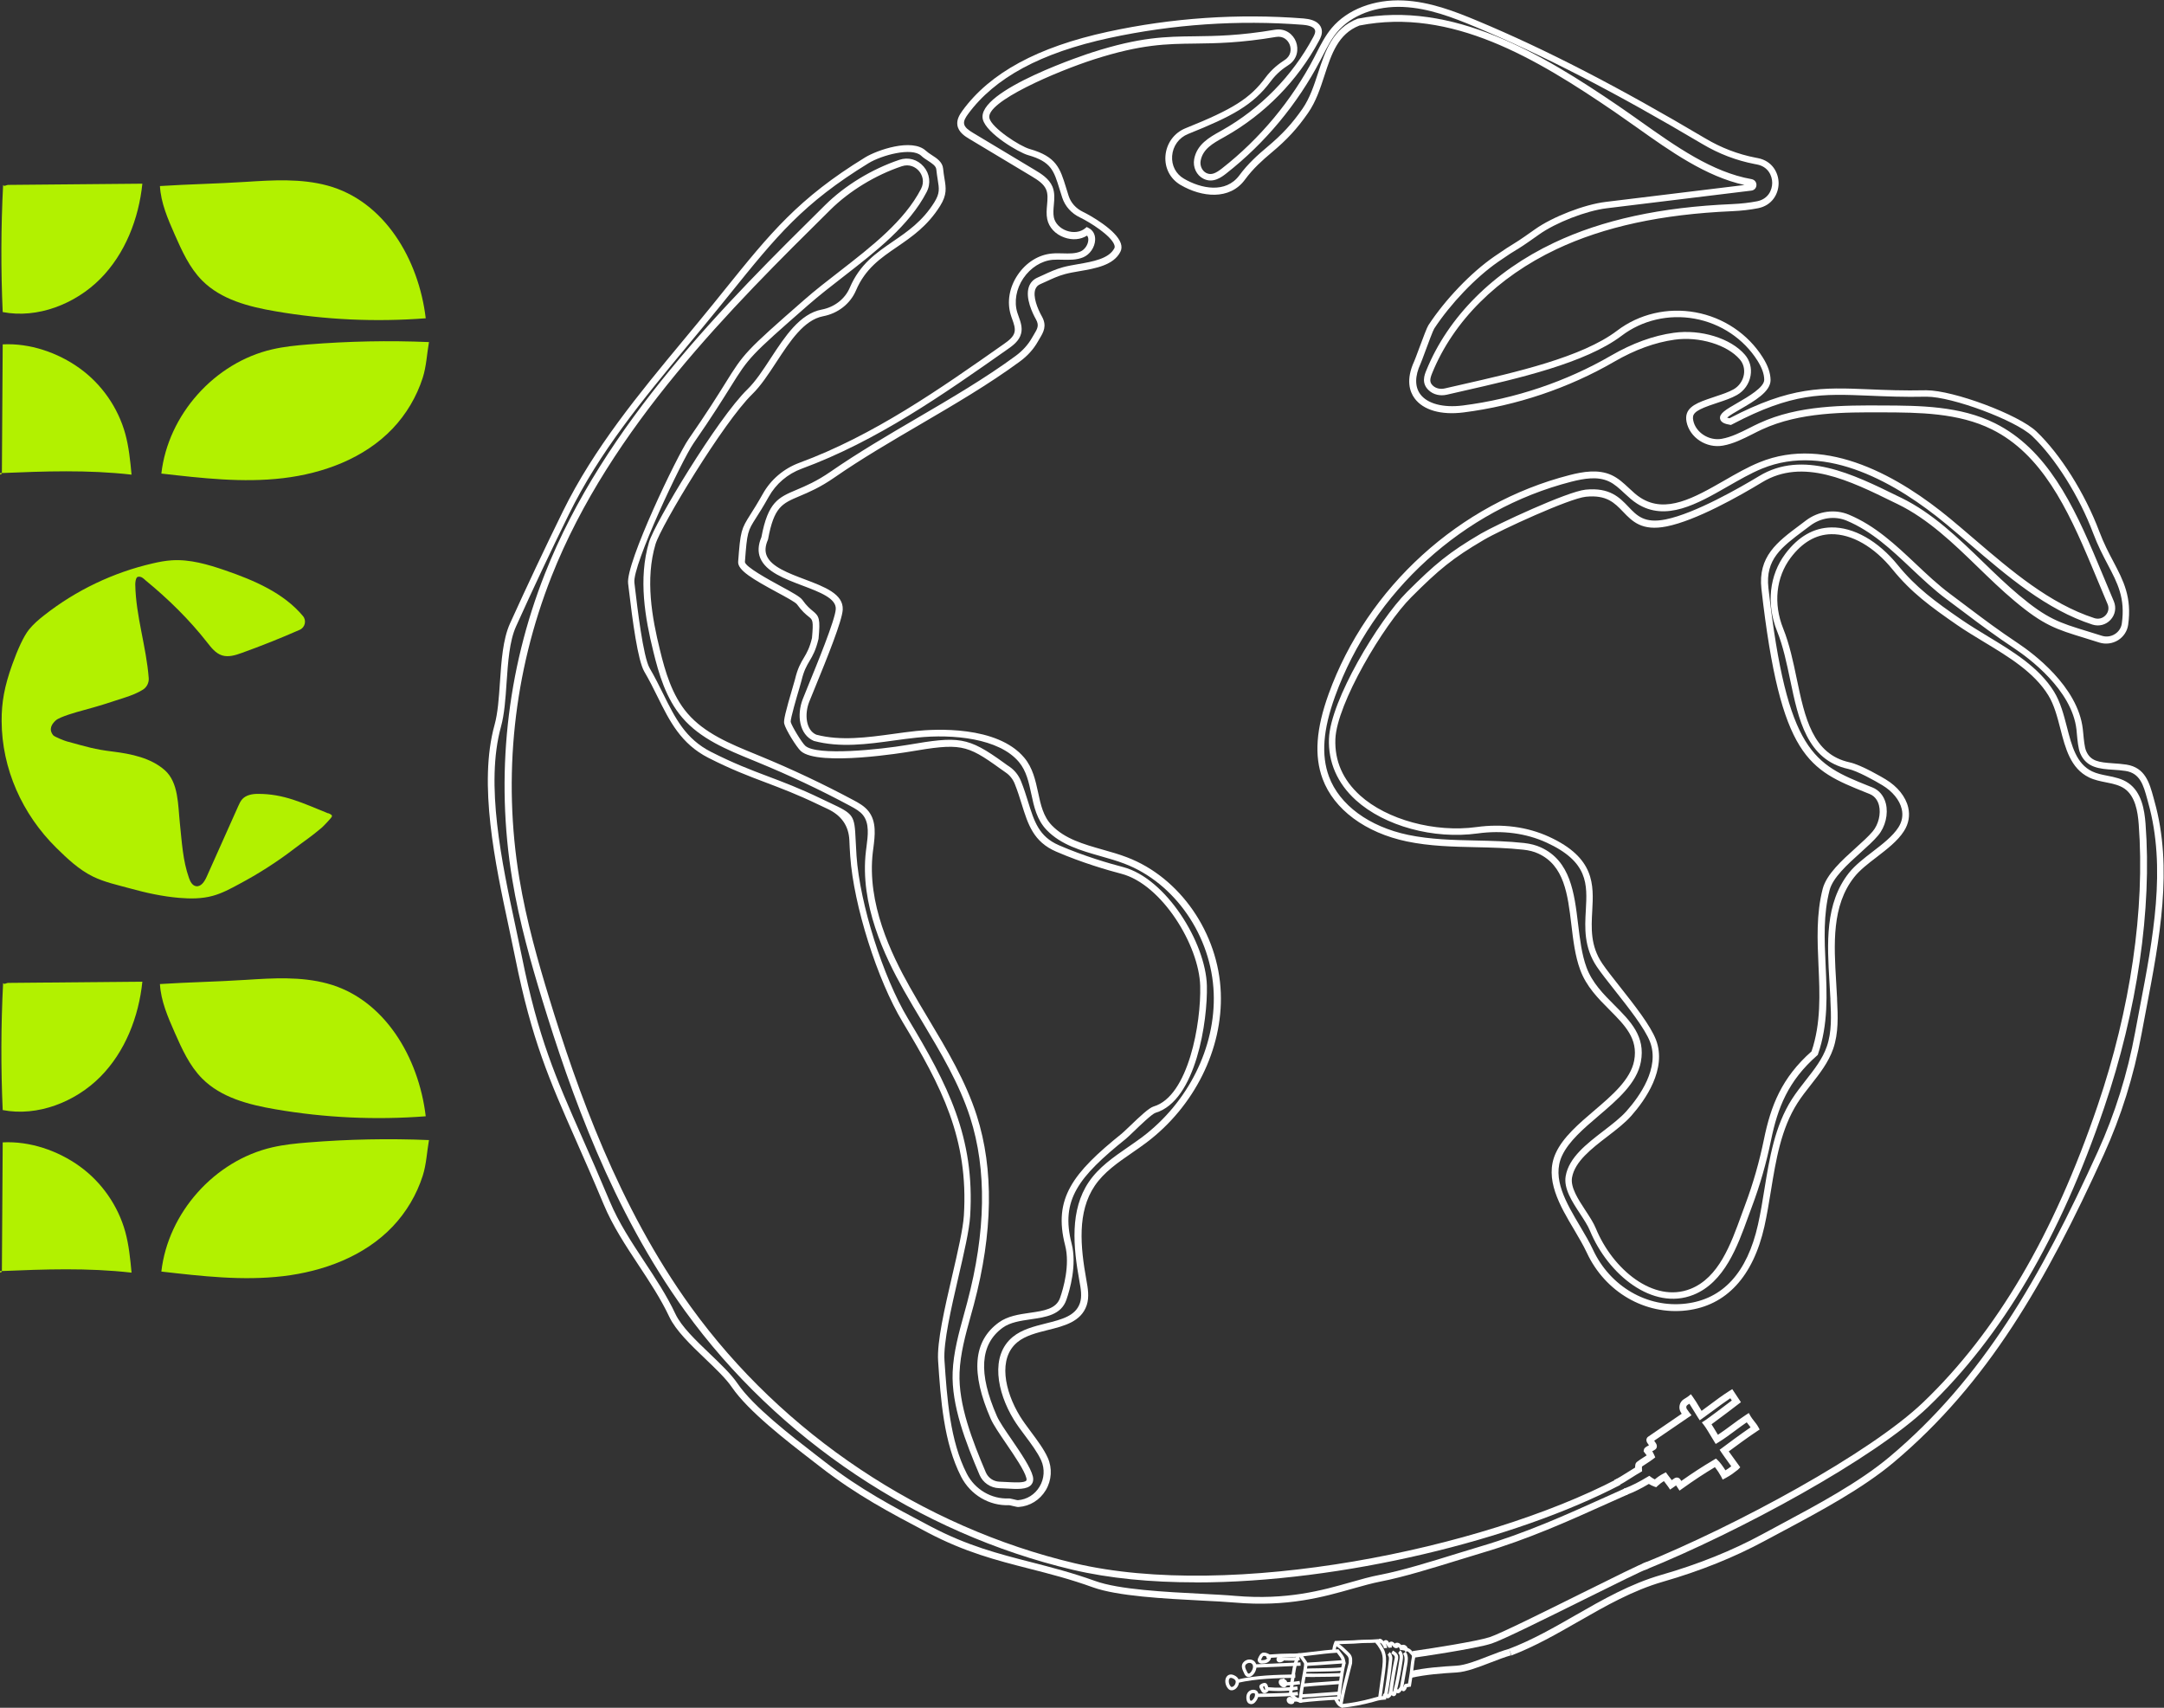 <?xml version="1.0" encoding="UTF-8"?>
<svg xmlns="http://www.w3.org/2000/svg" viewBox="0 0 320.13 252.61">
  <rect x="0" y="0" width="320.13" height="252.61" fill="#333333" stroke="none"/>
  <g id="Layer_1">
    <path d="M240.57,221.15l-.35-.94c1.25-.47,2.3-1.03,3.48-1.74l.29-.17.27.2c.17.13.35.24.55.33.38-.33.8-.62,1.25-.85l.38-.2.25.35c.13.18.27.35.4.52.08.1.15.19.22.29l.36-.25c.17-.12.36-.16.54-.12.23.06.34.23.38.29l.13.2c1.69-1.19,3.15-2.14,4.81-3.12l.32-.19.27.25c.32.29.8.96,1.13,1.49.32-.19.57-.37.86-.6-.74-1.02-1.25-1.73-1.46-2.05l-.26-.39.38-.28c.94-.71,2.67-1.99,4.2-3.04-.08-.11-.17-.23-.26-.34-.11-.13-.21-.27-.31-.4-.59.4-1.16.82-1.71,1.23-.77.57-1.57,1.17-2.45,1.71l-.43.26-.63-1.04c-.36-.6-.8-1.34-1.09-1.72l-.33-.43.46-.29c.46-.3,2.66-1.95,3.97-2.95l-.22-.33c-.88.59-1.69,1.19-2.47,1.77-.55.41-1.09.81-1.63,1.19l-.42.3-.28-.43c-.2-.3-.41-.66-.63-1.02-.21-.34-.42-.69-.62-1-.08.05-.17.11-.26.16-.1.06-.17.15-.19.26-.03.11,0,.23.05.33.12.19.25.38.37.53l.34.42-5.52,3.77.23.34c.06.09.22.33.15.63-.06.26-.27.38-.67.59.08.12.17.27.29.54l.16.36-.31.24c-.31.24-.62.44-.93.64-.24.15-.49.31-.73.48-.01.14,0,.27,0,.39l.02.31-.27.16c-.41.23-.85.51-1.31.8-.72.46-1.46.93-2.12,1.24l-.43-.9c.61-.29,1.33-.74,2.02-1.18.37-.23.74-.47,1.08-.67,0-.13,0-.26.03-.4.01-.09.04-.28.24-.44.31-.24.62-.44.93-.64.17-.11.34-.22.51-.33-.04-.06-.07-.1-.12-.15-.06-.07-.12-.15-.21-.27l-.13-.18.05-.24c.06-.28.3-.41.72-.63,0,0,.02,0,.03-.01h0s-.24-.35-.24-.35c-.05-.08-.21-.32-.11-.62.06-.2.22-.31.29-.35l4.9-3.35c-.04-.06-.08-.13-.12-.19-.21-.33-.27-.72-.18-1.1.09-.38.32-.69.66-.89.23-.14.46-.28.59-.38l.41-.33.31.43c.31.42.63.96.94,1.48.11.19.22.37.33.55.39-.28.78-.57,1.18-.87.92-.69,1.87-1.4,2.94-2.08l.42-.26,1.28,1.93-.37.28c-.67.52-2.93,2.23-3.98,2.99.27.41.57.92.85,1.39l.1.16c.68-.45,1.33-.93,1.95-1.39.69-.51,1.4-1.04,2.17-1.54l.45-.29.26.47c.11.2.32.46.51.71.23.29.46.58.61.86l.22.4-.38.25c-1.42.94-3.11,2.19-4.19,2.99.31.44.79,1.11,1.42,1.96l.28.39-.34.35c-.65.51-1.05.82-1.81,1.23l-.45.24-.23-.46c-.17-.33-.6-.99-.92-1.38-1.62.97-3.08,1.93-4.81,3.17l-.42.3-.51-.77-.89.62-.28-.42c-.15-.21-.31-.42-.48-.64-.05-.07-.1-.13-.16-.2-.32.2-.63.44-.91.7l-.22.21-.29-.1c-.28-.1-.55-.23-.8-.39-1.12.66-2.15,1.2-3.37,1.65ZM242.94,216.79s0,0,0,.01c0,0,0,0,0-.01Z" style="fill: #fff;"/>
    <path d="M48.52,120.3c-3.77-1.52-6.53-2.89-10.4-2.87-.82,0-1.7.17-2.26.76-.28.3-.45.68-.62,1.06-1.56,3.49-3.12,6.98-4.68,10.47-.31.69-.84,1.5-1.58,1.36-.54-.1-.84-.68-1.02-1.2-.92-2.58-1.06-5.37-1.35-8.09s-.18-6.04-2.23-7.86-4.97-2.42-7.72-2.76-3.66-.66-6.8-1.51c-.3-.08-1.81-.67-2-.91-.69-.87-.22-1.63.38-2.18s3.13-1.25,3.91-1.46c2.73-.74,3.73-1.08,6.42-1.96.9-.3,1.79-.64,2.58-1.14.57-.36.9-1.03.85-1.7-.35-4.65-1.91-9.18-1.99-13.85,0-.26.04-.87.28-1.08.09-.08.28-.08.4-.07.31.04.58.29.88.57,3.29,2.69,6.44,5.78,9.06,9.13.62.79,1.27,1.64,2.23,1.94.95.29,1.97-.03,2.91-.37,2.9-1.04,5.75-2.18,8.57-3.42.79-.35,1.03-1.37.48-2.03-2.85-3.42-7.23-5.29-11.53-6.77-2.54-.87-5.19-1.65-7.87-1.48-.96.06-1.91.24-2.84.46-5.83,1.34-11.35,3.98-16.04,7.67-.81.63-1.59,1.3-2.24,2.1-.81,1-1.71,3.01-2.49,5.19-1.17,3.26-1.58,5.6-1.57,8.35.03,7.07,3.05,13.79,8.08,18.75,1.61,1.59,3.34,3.23,5.41,4.25,1.73.85,3.64,1.25,5.49,1.76,2.38.66,4.8,1.19,7.26,1.4,1.66.14,3.38.15,5-.3,1.36-.37,2.62-1.05,3.86-1.72,2.88-1.53,5.64-3.29,8.23-5.28,1.58-1.21,2.29-1.61,4.04-3.09.22-.19,1.34-1.35,1.47-1.61s-.25-.41-.52-.52Z" style="fill: #b2f100;"/>
  </g>
  <g id="Layer_2">
    <path d="M176.83,234.06c-6.54,0-12.71-.58-18.14-1.86-22.75-5.38-43.64-19.33-57.34-38.27-10.83-14.98-16.98-32.48-21.14-46.06-1.6-5.23-3.38-11.43-4.43-17.78-2.51-15.22-.85-30.85,4.82-45.2,8.79-22.25,26.92-40.18,41.49-54.58,2.91-2.88,6.91-5.31,10.96-6.67,1.31-.44,2.68-.06,3.59,1,.92,1.07,1.09,2.52.44,3.77-2.56,4.95-7.52,8.79-12.31,12.51-1.85,1.43-3.59,2.79-5.22,4.21-8.64,7.56-8.75,7.73-11.47,12.09-1.14,1.82-2.69,4.32-5.48,8.35-1.71,2.47-9.07,18.02-8.75,20.62l.09.76c.33,2.8,1.2,10.23,2.17,11.89.76,1.3,1.39,2.57,2,3.8,1.77,3.57,3.29,6.65,7.08,8.58,3.37,1.71,5.82,2.64,8.42,3.62,2.28.86,4.64,1.75,7.7,3.22.54.26,1.03.49,1.45.69,3.54,1.66,3.65,1.81,3.82,5.49.03.65.07,1.43.13,2.37.5,7.11,3.91,17.9,7.61,24.06,5.85,9.73,9.93,17.52,9.2,29.21-.13,2.09-.91,5.46-1.74,9.03-1.05,4.54-2.24,9.68-2.06,12.32.38,5.6.81,11.91,3.31,16.77,1.2,2.33,3.64,3.76,6.18,3.65.18-.01.4.05.8.14.23.06.46.12.57.12,1.33-.1,2.51-.83,3.21-2.01.71-1.18.79-2.63.24-3.87-.52-1.16-1.47-2.44-2.39-3.67-.63-.84-1.22-1.63-1.68-2.39-2.49-4.09-3.5-9.45-.14-12.21,1.35-1.11,3.16-1.56,4.9-2,2.36-.59,4.39-1.1,5.04-3.01.33-.99.13-2.12-.07-3.21-.94-5.17-1.43-10.54,1.38-14.7,1.47-2.17,3.65-3.67,5.75-5.12.71-.49,1.42-.98,2.11-1.49,6.85-5.15,10.92-13.32,10.62-21.32-.31-8.44-5.75-16.32-13.22-19.16-1.12-.43-2.33-.77-3.49-1.1-2.88-.82-5.86-1.66-7.99-3.86-1.47-1.52-1.89-3.48-2.29-5.37-.37-1.74-.73-3.39-1.83-4.71-2.94-3.5-9.72-4.16-15.09-3.6-1.14.12-2.28.27-3.42.43-3.9.54-7.94,1.09-11.82.06-2.2-.95-2.54-3.87-1.65-6.17.15-.38.41-1.03.75-1.86,1.31-3.2,4.05-9.87,4.14-11.47.09-1.59-2.36-2.51-4.95-3.49-2.64-1-5.36-2.03-6.21-4.04-.39-.92-.33-1.96.16-3.11.98-5.23,2.5-5.87,5.25-7.03,1.3-.55,2.93-1.24,4.97-2.65,4.03-2.79,8.48-5.4,12.79-7.92,4.96-2.9,10.09-5.9,14.58-9.2,1.04-.76,1.85-1.66,2.42-2.66.1-.17.19-.33.29-.49.53-.88.82-1.36.32-2.26-.5-.89-1.61-3.15-1.06-4.8.22-.65.66-1.12,1.31-1.4.27-.12.56-.25.86-.39.86-.4,1.83-.85,2.91-1.14.67-.18,1.42-.31,2.22-.45,2.14-.37,4.56-.79,5.35-2.35.04-.08.09-.23,0-.49-.47-1.37-3.58-3.34-5.06-4.05-1.29-.61-2.23-1.66-2.65-2.95-.14-.44-.27-.85-.39-1.24-.86-2.79-1.25-4.07-4.69-5.05-1.34-.38-6.12-3.18-6.66-5.27-1.11-4.33,15.99-9.87,16.17-9.92,7.14-2.29,10.88-2.33,15.22-2.38,3.07-.04,6.55-.08,11.82-.97,1.58-.26,2.7.7,3.11,1.77.42,1.09.24,2.59-1.13,3.47-.79.51-1.72,1.2-2.61,2.4-2.61,3.52-5.74,5.18-12.22,7.78-1.35.54-2.25,1.78-2.36,3.25-.1,1.4.54,2.66,1.74,3.36,2.53,1.48,6.2,2.24,8.22-.51,1.24-1.69,2.76-3.05,4.09-4.16,2.22-1.86,3.69-3.45,5.24-5.68,1.08-1.56,1.7-3.46,2.3-5.29,1.06-3.24,2.16-6.59,5.85-8.02,14.07-2.77,27.29,5.21,38.58,12.9,1.07.73,2.16,1.5,3.26,2.28,5.22,3.7,10.61,7.53,16.44,8.55.43.08.73.43.72.87-.01.44-.32.78-.76.83l-21.4,2.61c-3.02.37-7.51,2.11-10,3.88-2.33,1.66-2.86,1.97-3.42,2.31-.48.29-.97.58-2.63,1.73-3.32,2.3-7.03,6.18-9.46,9.88-.18.27-.9,2.22-1.33,3.38-.36.98-.59,1.59-.69,1.81-.85,1.83-.86,3.39-.05,4.5,1.04,1.42,3.4,2.05,6.31,1.68,7.71-.98,15.3-3.54,21.94-7.39,3.13-1.81,6.25-2.95,9.26-3.36,4-.56,8.44.81,10.53,3.25.72.84,1.03,1.97.83,3.09-.21,1.21-.94,2.25-2.01,2.86-.85.48-1.79.79-2.79,1.12-.42.14-.86.28-1.32.45-2.25.81-2.54,1.31-2.36,2.19.35,1.78,2.33,3.06,4.22,2.72,1.4-.25,2.76-.93,4.09-1.6.49-.25.98-.5,1.47-.72,5.79-2.67,12.46-2.64,18.33-2.61,5.33.02,11.37.05,16.55,2.64,7.64,3.82,11.55,11.96,15.19,20.67l2.37,5.66c.39.94.21,1.98-.48,2.73-.69.75-1.72,1.02-2.69.71-6.8-2.2-12.56-7.13-18.13-11.9-1.17-1-2.34-2-3.51-2.97-7.14-5.91-17.66-12.13-27.24-8.2-1.66.68-3.39,1.68-5.07,2.64-4.5,2.58-9.15,5.25-13.41,2.54-.7-.44-1.3-1.01-1.89-1.55-.74-.69-1.44-1.35-2.29-1.74-1.68-.78-3.66-.43-5.56.05-15.96,4.09-29.35,16.26-34.94,31.75-1.78,4.93-2.07,8.69-.9,11.86,1.55,4.19,5.93,7.42,11.73,8.63,3.26.68,6.68.76,9.99.83,2.35.05,4.78.11,7.15.37.95.11,1.76.32,2.48.65,4.38,2,4.95,6.74,5.5,11.32.27,2.22.54,4.51,1.25,6.43.84,2.28,2.51,3.96,4.13,5.58,2.37,2.38,4.62,4.63,3.91,8.39-.59,3.16-3.47,5.61-6.25,7.98-2.18,1.86-4.43,3.77-5.42,5.93-1.53,3.33.62,6.94,2.69,10.43.71,1.2,1.38,2.33,1.89,3.43,2.53,5.46,8.04,8.67,13.74,7.99,5.49-.65,9.08-4.58,10.67-11.66.39-1.72.68-3.52.96-5.26.75-4.59,1.52-9.33,4.06-13.31.62-.97,1.34-1.88,2.03-2.77,1.28-1.63,2.5-3.17,3.14-5.03.75-2.15.64-4.55.53-6.87v-.19c-.04-.82-.09-1.64-.14-2.47-.34-5.72-.69-11.64,2.89-16.16.9-1.13,2.22-2.14,3.49-3.12,1.46-1.12,2.98-2.29,3.82-3.6.55-.86.71-1.78.49-2.72-.31-1.32-1.36-2.61-2.87-3.52-1.17-.71-3.73-2.12-5.02-2.4-6.13-1.33-7.39-7.33-8.6-13.13-.52-2.47-1.05-5.03-1.95-7.26-1.61-4-1.15-8.28,1.23-11.45,1.9-2.53,4.18-3.84,6.77-3.89,3.32-.07,6.97,2.01,9.85,5.56,2.71,3.33,5.47,5.36,9.39,8.06,1.24.85,2.54,1.64,3.92,2.48,3.72,2.25,7.58,4.58,9.81,8.19.96,1.56,1.44,3.43,1.91,5.24.72,2.79,1.39,5.42,3.71,6.55.69.33,1.46.49,2.28.65,1.06.21,2.17.43,3.11,1.09,1.94,1.35,2.37,3.92,2.53,6,.96,12.67-1.22,27.59-6.13,42.03-6.55,19.26-15.07,33.74-26.04,44.26-7.97,7.65-27.96,18.47-41.9,24.11l-.38-.93c13.86-5.61,33.7-16.34,41.58-23.9,10.85-10.4,19.28-24.75,25.78-43.86,4.87-14.31,7.03-29.09,6.08-41.63-.14-1.87-.51-4.15-2.1-5.26-.77-.53-1.72-.73-2.73-.93-.84-.17-1.72-.34-2.52-.73-2.73-1.33-3.5-4.31-4.24-7.2-.45-1.74-.91-3.53-1.79-4.96-2.11-3.41-5.85-5.67-9.48-7.86-1.33-.81-2.72-1.64-3.98-2.51-3.99-2.76-6.81-4.82-9.6-8.26-2.68-3.31-6.02-5.24-9.05-5.19-2.27.04-4.29,1.22-6,3.49-2.17,2.89-2.58,6.8-1.1,10.47.93,2.32,1.48,4.92,2,7.43,1.2,5.74,2.34,11.17,7.83,12.36,1.75.38,4.97,2.3,5.33,2.52,1.74,1.05,2.96,2.56,3.33,4.15.28,1.2.07,2.41-.62,3.49-.93,1.47-2.52,2.68-4.05,3.86-1.28.98-2.49,1.91-3.31,2.95-3.35,4.22-3.01,9.94-2.68,15.48.05.83.1,1.66.14,2.49v.19c.12,2.41.23,4.91-.58,7.25-.7,2.01-2.02,3.69-3.3,5.32-.68.87-1.39,1.76-1.98,2.69-2.43,3.81-3.19,8.45-3.92,12.93-.29,1.75-.58,3.57-.97,5.32-1.67,7.43-5.65,11.73-11.52,12.43-6.12.73-12.06-2.71-14.77-8.57-.49-1.05-1.15-2.16-1.84-3.34-2.11-3.54-4.49-7.55-2.74-11.36,1.08-2.36,3.42-4.35,5.68-6.28,2.65-2.26,5.39-4.59,5.92-7.4.61-3.24-1.36-5.21-3.63-7.5-1.7-1.7-3.45-3.46-4.36-5.95-.75-2.03-1.03-4.38-1.3-6.66-.54-4.51-1.05-8.77-4.92-10.53-.63-.29-1.34-.47-2.18-.56-2.33-.26-4.74-.32-7.06-.37-3.35-.07-6.82-.15-10.17-.85-6.14-1.28-10.8-4.74-12.47-9.26-1.26-3.4-.97-7.39.89-12.55,5.71-15.8,19.37-28.21,35.64-32.38,1.98-.51,4.26-.9,6.22,0,1,.46,1.79,1.2,2.56,1.92.58.54,1.12,1.05,1.74,1.44,3.75,2.39,7.94-.02,12.38-2.56,1.7-.98,3.46-1.99,5.19-2.69,10.03-4.11,20.9,2.27,28.25,8.36,1.17.97,2.34,1.97,3.52,2.98,5.5,4.71,11.18,9.57,17.79,11.71.61.19,1.22.03,1.65-.43.43-.46.54-1.08.29-1.66l-2.37-5.66c-3.57-8.53-7.38-16.5-14.72-20.16-4.97-2.48-10.89-2.51-16.1-2.53-5.77-.02-12.32-.05-17.91,2.52-.48.22-.96.46-1.44.71-1.39.7-2.82,1.42-4.36,1.69-2.45.43-4.91-1.18-5.38-3.51-.38-1.93,1.13-2.65,3-3.32.47-.17.92-.32,1.35-.46.99-.33,1.85-.61,2.61-1.04.8-.45,1.36-1.26,1.52-2.16.14-.84-.07-1.65-.61-2.27-1.86-2.16-6-3.42-9.64-2.91-2.88.4-5.88,1.49-8.9,3.24-6.76,3.92-14.48,6.52-22.32,7.52-3.33.42-5.96-.34-7.24-2.08-.73-.99-1.33-2.75-.05-5.51.09-.2.37-.94.66-1.73.7-1.88,1.21-3.24,1.43-3.58,2.49-3.8,6.31-7.79,9.73-10.15,1.69-1.17,2.19-1.47,2.68-1.77.54-.33,1.05-.63,3.36-2.27,2.61-1.85,7.3-3.67,10.46-4.05l20.53-2.5c-5.71-1.26-10.93-4.96-15.98-8.55-1.1-.78-2.18-1.54-3.24-2.27-11.63-7.93-24.13-15.44-37.74-12.77-3.16,1.23-4.14,4.22-5.17,7.38-.62,1.9-1.26,3.87-2.43,5.55-1.6,2.31-3.12,3.96-5.42,5.88-1.28,1.07-2.75,2.38-3.92,3.99-2.26,3.08-6.41,2.61-9.53.78-1.53-.9-2.36-2.5-2.23-4.29.14-1.84,1.28-3.42,2.98-4.1,7.01-2.81,9.54-4.42,11.79-7.45.99-1.34,2.06-2.11,2.87-2.64.96-.62,1-1.61.74-2.27-.25-.64-.92-1.33-2.02-1.14-5.35.9-8.87.94-11.97.98-4.26.05-7.93.09-14.93,2.33-5.54,1.78-16.13,6.3-15.5,8.72.37,1.44,4.47,4.13,5.97,4.55,3.96,1.13,4.49,2.86,5.37,5.72.12.38.24.79.38,1.22.33,1.02,1.09,1.86,2.13,2.36,1.01.48,4.91,2.67,5.58,4.63.16.46.14.88-.05,1.26-1.01,2.01-3.7,2.47-6.07,2.88-.77.13-1.5.26-2.13.43-1.01.27-1.93.7-2.75,1.08-.31.14-.61.28-.89.4-.39.16-.63.43-.76.8-.35,1.03.28,2.74.98,3.98.79,1.41.22,2.35-.33,3.27-.09.15-.18.3-.27.46-.64,1.13-1.54,2.13-2.7,2.97-4.53,3.33-9.68,6.34-14.67,9.26-4.29,2.51-8.73,5.1-12.72,7.87-2.13,1.48-3.8,2.18-5.15,2.75-2.6,1.1-3.78,1.59-4.66,6.35l-.03.11c-.4.91-.46,1.69-.17,2.37.68,1.62,3.2,2.57,5.64,3.49,2.94,1.11,5.72,2.17,5.6,4.48-.09,1.63-2.22,6.94-4.21,11.79-.34.82-.6,1.47-.75,1.84-.71,1.81-.51,4.19,1.05,4.86,3.61.95,7.55.41,11.35-.11,1.15-.16,2.31-.32,3.45-.44,2.73-.28,11.94-.83,15.96,3.95,1.27,1.51,1.66,3.36,2.05,5.14.39,1.84.77,3.57,2.04,4.88,1.94,2,4.66,2.77,7.54,3.59,1.19.34,2.42.68,3.58,1.13,7.84,2.98,13.54,11.23,13.87,20.05.31,8.32-3.91,16.81-11.02,22.16-.69.52-1.42,1.02-2.14,1.52-2.03,1.4-4.13,2.84-5.49,4.86-2.61,3.86-2.13,8.99-1.23,13.96.21,1.16.45,2.48.04,3.71-.82,2.43-3.32,3.06-5.74,3.66-1.64.41-3.33.83-4.51,1.8-2.9,2.38-1.9,7.2.36,10.92.44.72,1.02,1.5,1.63,2.32.95,1.28,1.94,2.6,2.5,3.86.69,1.54.58,3.33-.29,4.79-.88,1.46-2.34,2.37-4.02,2.49-.17.01-.39-.04-.86-.15-.22-.05-.43-.11-.54-.12-2.93.13-5.72-1.52-7.1-4.2-2.59-5.05-3.03-11.47-3.41-17.13-.19-2.82.97-7.81,2.09-12.64.82-3.53,1.59-6.87,1.72-8.87.71-11.4-3.31-19.06-9.06-28.63-3.77-6.27-7.24-17.26-7.75-24.51-.07-.94-.1-1.73-.13-2.39q-.15-3.19-3.24-4.63c-.43-.2-.92-.43-1.46-.69-3.02-1.45-5.36-2.33-7.62-3.19-2.63-.99-5.11-1.93-8.52-3.66-4.09-2.08-5.76-5.46-7.53-9.03-.6-1.21-1.22-2.47-1.97-3.74-.95-1.63-1.73-7.42-2.3-12.28l-.09-.75c-.37-3.03,7.26-18.91,8.92-21.31,2.78-4.01,4.33-6.5,5.46-8.31,2.74-4.4,2.91-4.67,11.66-12.32,1.64-1.44,3.48-2.86,5.26-4.24,4.7-3.65,9.57-7.42,12.03-12.18.55-1.06.2-2.07-.31-2.66-.5-.58-1.42-1.06-2.51-.7-3.92,1.31-7.77,3.66-10.58,6.44-14.5,14.34-32.55,32.19-41.26,54.24-5.6,14.18-7.25,29.63-4.76,44.67,1.04,6.29,2.81,12.45,4.4,17.65,4.13,13.5,10.25,30.91,20.99,45.76,13.55,18.75,34.24,32.56,56.76,37.89,23.15,5.47,60.18-2.03,80.24-12.47l.46.89c-15.53,8.09-41.15,14.42-62.79,14.42Z" style="fill: #fff;"/>
    <path d="M223.59,244.83l-.36-.93c3.47-1.32,6.72-3.19,9.86-4.99,3.98-2.28,8.09-4.64,12.73-5.97,5.42-1.56,10.42-3.57,14.86-5.98.84-.46,1.71-.92,2.6-1.4,5.49-2.94,11.72-6.26,16.27-10.08,13.78-11.58,22.28-26.43,30.8-45.17,2.52-5.55,4.38-11.48,5.51-17.62.23-1.23.46-2.47.7-3.71,1.94-10.13,3.95-20.61,1.23-30.26l-.14-.52c-.56-2.05-1.05-3.82-3.2-4.16-.62-.1-1.25-.14-1.86-.18-1.94-.13-3.95-.27-4.86-2.45-.29-.69-.4-1.89-.49-2.85-.02-.24-.04-.46-.06-.65-.67-5.9-7.13-10.62-9.09-11.93-3.09-2.06-4.99-3.49-7.38-5.29-.83-.62-1.71-1.29-2.74-2.05-1.87-1.39-3.58-3.01-5.25-4.58-2.86-2.7-5.81-5.49-9.55-7.05-1.75-.73-3.81-.44-5.38.75l-.91.68c-3.34,2.5-5.75,4.3-5.27,8.54,2.77,24.43,6.8,26.05,14.84,29.28l.55.22c.99.4,1.69,1.24,1.98,2.37.39,1.56-.07,3.46-1.14,4.73-.67.8-1.61,1.65-2.61,2.55-1.92,1.73-4.09,3.69-4.57,5.54-.93,3.59-.77,7.22-.59,11.06.2,4.33.4,8.81-1.12,13.19l-.04.12-.1.09c-4.29,3.76-5.83,7.73-6.82,12.55-.69,3.37-1.64,6.67-2.82,9.81-.18.48-.36.98-.55,1.49-1.56,4.33-3.51,9.72-8.11,11.55-6.05,2.41-12.65-3.04-15.3-9.48-.31-.76-.87-1.61-1.46-2.51-1.21-1.84-2.45-3.75-2.13-5.58.48-2.75,3.09-4.75,5.61-6.69,1.29-.99,2.51-1.93,3.39-2.92,1.93-2.17,4.94-6.38,3.48-10.23-.75-1.98-3.24-5.13-5.24-7.66-1.02-1.29-1.99-2.52-2.61-3.43-1.96-2.9-1.8-5.82-1.65-8.4.21-3.84.4-7.15-5.82-10-3.02-1.38-6.54-1.85-10.17-1.35-6.54.9-13.78-1.08-18.03-4.92-2.73-2.47-4.11-5.62-3.98-9.1.21-5.62,7.33-17.49,11.53-21.68,4.13-4.12,6.18-5.85,10.94-8.64,2.28-1.33,12.76-6.23,15.49-6.51,3.58-.36,5.04,1.17,6.33,2.52,1.28,1.35,2.39,2.51,5.52,1.88,4.38-.88,11.11-4.77,13.81-6.4,6.49-3.94,13.94-.28,20.51,2.95l.54.26c4.64,2.27,8.42,5.94,12.08,9.48,1.72,1.67,3.51,3.4,5.35,4.94,4.17,3.5,6,4.06,10.01,5.29.67.21,1.41.43,2.22.69.65.21,1.36.12,1.94-.25.56-.35.93-.92,1.02-1.56.53-3.76-.62-5.95-2.08-8.72-.68-1.3-1.46-2.78-2.14-4.59-2.07-5.51-5.62-11.17-9.06-14.43-2.46-2.33-11.82-5.81-15.57-5.81-.04,0-.08,0-.11,0-3.29.07-6-.05-8.38-.15-7.07-.29-11.34-.47-20.33,4.25l-.15.08-.16-.03c-.62-.1-1.34-.29-1.45-.89-.14-.78.87-1.36,2.55-2.33,1.59-.92,4-2.31,3.98-3.45-.01-.85-.34-1.76-.99-2.8-2.05-3.25-5.44-5.52-9.3-6.22-3.83-.7-7.77.22-10.8,2.52-5.36,4.06-15.39,6.34-23.45,8.17l-2.4.55c-.99.23-1.99,0-2.67-.63-1.16-1.05-.65-2.31-.37-2.98,3.22-7.92,9.93-14.62,18.88-18.86,7.18-3.4,15.8-5.27,26.34-5.72,1.34-.06,2.58-.2,3.71-.42,1.65-.33,2.23-1.67,2.23-2.72,0-1.05-.59-2.4-2.25-2.72l-.36-.07c-2.7-.52-5.29-1.51-7.71-2.95-12.85-7.62-23.52-13.13-33.6-17.34-3.33-1.39-6.9-2.77-10.66-2.94-4.01-.18-7.66,1.2-9.77,3.7-.88,1.04-1.52,2.3-2.15,3.53l-.36.69c-3.37,6.45-8.17,12.22-13.89,16.7-.68.53-1.94,1.52-3.39.79-1.03-.52-1.59-1.71-1.37-2.91.41-2.18,2.24-3.21,3.86-4.11l.3-.17c5.62-3.16,10.39-8.04,13.43-13.72.18-.34.36-.7.3-1-.12-.66-1.29-.82-1.79-.86-9.6-.74-19.24-.08-28.65,1.95-10.13,2.19-16.97,5.88-20.92,11.28-.33.46-.64.95-.57,1.4.08.56.71.98,1.3,1.34l9.2,5.52c.87.52,2.06,1.24,2.57,2.44.37.89.29,1.82.21,2.71-.06.65-.11,1.27,0,1.84.18.87.9,1.63,1.89,1.98.99.35,2.03.22,2.72-.34l.25-.21.29.15c.64.33.99.97.96,1.75-.04,1.09-.78,2.17-1.76,2.58-.99.41-2.03.38-3.04.36-.51-.01-1-.03-1.47.01-1.67.14-3.29,1.17-4.35,2.73s-1.39,3.46-.9,5.06c.06.2.13.4.21.61.27.75.58,1.61.36,2.49-.27,1.13-1.3,1.85-1.99,2.33-9.5,6.68-19.32,13.58-30.47,17.68-2.07.76-3.8,2.23-4.87,4.14-.81,1.45-1.42,2.41-1.87,3.11-1.26,1.98-1.33,2.1-1.66,6.52-.05.71,3.64,2.7,5.21,3.56,1.88,1.02,2.96,1.62,3.29,2.08.66.93,1.17,1.33,1.53,1.63.98.79,1.13,1.17.86,4.12-.4,1.69-.86,2.49-1.32,3.26-.44.75-.85,1.45-1.2,2.92-.04.16-.17.59-.33,1.17-.36,1.21-1.31,4.44-1.27,4.94.14.6,1.63,3.05,2.15,3.53,1.69,1.55,11.08.56,15.11-.12,7.62-1.3,8.91-1.24,14.27,2.63.35.25.44.32.47.34h0c.12.07.25.17.4.27.74.52,1.31,1.24,1.66,2.09.44,1.09.76,2.11,1.07,3.11.89,2.86,1.59,5.11,4.53,6.39,3.77,1.64,7.57,2.73,9.5,3.23,6.37,1.67,12.24,11.19,12.41,17.54.13,5.16-1.6,17.05-7.61,18.82-.49.14-2.32,1.9-3.19,2.74-.53.51-.95.91-1.18,1.1-7.03,5.65-9.69,9.05-8.03,15.5.81,3.15-.27,6.88-.78,8.33-.77,2.22-3.05,2.55-5.26,2.87-1.5.22-3.05.44-4.15,1.24-3.36,2.44-3.65,6.72-.87,13.07.35.81,1.25,2.12,2.2,3.5,1.37,2.01,2.79,4.09,3.12,5.41.15.62-.03,1.01-.22,1.24-.63.75-2.06.67-3.73.57-.35-.02-.71-.04-1.05-.05-1.26-.04-2.4-.82-2.89-1.98-2.02-4.76-4.17-10.24-3.97-15.19.12-2.92.91-5.77,1.67-8.53.16-.59.33-1.18.48-1.77,2.77-10.42,2.92-19.63.44-27.36-1.6-4.99-4.36-9.61-7.03-14.07-.93-1.55-1.89-3.15-2.79-4.75-2.85-5.07-6.54-12.72-5.6-20.58l.08-.62c.22-1.71.45-3.47-.5-4.69-.45-.57-1.09-.94-1.89-1.37-4.43-2.38-9.04-4.55-13.69-6.46l-.75-.31c-3.8-1.55-7.74-3.16-10.43-6.31-2.42-2.83-3.47-6.5-4.26-9.72-1.23-4.99-2.26-10.81-.65-16.22.85-2.85,10.11-18.29,14.57-22.62,1.2-1.17,2.28-2.82,3.43-4.58,2.12-3.24,4.32-6.6,7.56-7.21,1.88-.36,3.43-1.57,4.14-3.23,1.49-3.49,3.88-5.12,6.4-6.85,2.14-1.46,4.36-2.98,6.11-5.79.83-1.33.72-2,.5-3.34-.07-.44-.15-.94-.21-1.53-.05-.51-.63-.88-1.24-1.28-.34-.22-.7-.45-.99-.73-1.39-1.31-5.88-.07-7.78,1.09-9.72,5.96-13.58,10.75-20.59,19.44l-1.67,2.06c-1.47,1.81-2.96,3.61-4.44,5.39-6.74,8.12-13.1,15.8-17.66,25.09-2.68,5.44-5.3,11.01-7.8,16.55-.98,2.17-1.19,5.29-1.4,8.32-.16,2.4-.32,4.67-.83,6.52-2.35,8.5.13,20.11,2.13,29.43.33,1.56.66,3.08.95,4.51,2.43,12.09,5.02,17.95,8.93,26.82,1.21,2.73,2.57,5.83,4.1,9.48,1.31,3.13,3.23,6.03,5.08,8.84,1.64,2.48,3.34,5.05,4.63,7.8.87,1.84,3,3.88,5.06,5.85,1.63,1.56,3.17,3.03,4.11,4.41,2.34,3.43,7.95,7.75,11.65,10.61l1.24.96c5.28,4.11,10.11,6.65,15.7,9.59,5.44,2.86,10,4.03,14.83,5.27,2.99.77,6.08,1.56,9.5,2.79,3.51,1.27,10.35,1.62,15.84,1.9,1.91.1,3.55.18,4.86.3,7.67.66,12.89-.82,17.08-2.01,1.52-.43,2.95-.84,4.34-1.1,3.21-.61,7.55-1.95,11.38-3.14,1.29-.4,2.5-.77,3.58-1.09,6.57-1.94,12.53-4.62,18.29-7.22,1-.45,2-.9,3-1.35l.41.91c-1,.45-2,.9-3,1.34-5.79,2.61-11.79,5.3-18.42,7.26-1.07.32-2.28.69-3.57,1.09-3.85,1.19-8.22,2.54-11.48,3.17-1.34.26-2.76.66-4.25,1.08-4.27,1.21-9.58,2.73-17.44,2.05-1.29-.11-2.93-.2-4.82-.29-5.56-.29-12.48-.65-16.13-1.96-3.37-1.22-6.44-2-9.41-2.76-4.89-1.25-9.5-2.43-15.05-5.35-5.63-2.97-10.5-5.53-15.85-9.69l-1.24-.96c-3.76-2.9-9.43-7.28-11.87-10.84-.88-1.29-2.39-2.73-3.98-4.25-2.13-2.04-4.32-4.14-5.27-6.15-1.26-2.68-2.94-5.22-4.56-7.67-1.88-2.85-3.83-5.79-5.17-9.01-1.52-3.64-2.88-6.73-4.09-9.46-3.94-8.93-6.54-14.83-8.99-27.02-.29-1.43-.61-2.94-.94-4.5-2.02-9.43-4.53-21.17-2.11-29.91.49-1.76.64-3.98.8-6.33.21-3.11.43-6.33,1.48-8.66,2.51-5.54,5.14-11.12,7.82-16.58,4.62-9.4,11.31-17.47,17.79-25.28,1.48-1.78,2.96-3.57,4.43-5.38l1.66-2.06c6.84-8.49,10.98-13.61,20.85-19.66,1.73-1.06,6.93-2.9,8.99-.97.23.21.53.41.85.62.75.48,1.6,1.03,1.69,2.02.05.56.13,1.04.2,1.47.23,1.38.39,2.38-.64,4.03-1.87,2.99-4.17,4.56-6.4,6.09-2.4,1.64-4.67,3.19-6.05,6.42-.84,1.97-2.66,3.4-4.87,3.82-2.83.54-4.9,3.71-6.91,6.78-1.18,1.8-2.29,3.5-3.57,4.75-4.25,4.13-13.5,19.47-14.31,22.19-1.54,5.18-.53,10.84.67,15.7.76,3.11,1.77,6.65,4.05,9.31,2.54,2.97,6.36,4.53,10.05,6.04l.75.31c4.69,1.93,9.32,4.12,13.79,6.51.71.38,1.6.86,2.21,1.64,1.21,1.54.94,3.61.71,5.43l-.08.61c-.9,7.56,2.69,15.02,5.48,19.97.89,1.59,1.85,3.19,2.77,4.73,2.7,4.51,5.5,9.18,7.13,14.28,2.53,7.92,2.39,17.32-.43,27.93-.16.59-.32,1.19-.49,1.78-.75,2.7-1.52,5.49-1.63,8.3-.19,4.74,1.91,10.1,3.89,14.76.34.8,1.13,1.34,2,1.37.35.01.71.03,1.08.05,1.1.06,2.6.15,2.9-.21.05-.06.06-.18.02-.36-.29-1.15-1.72-3.24-2.98-5.09-.97-1.43-1.89-2.77-2.29-3.67-3-6.85-2.61-11.52,1.2-14.28,1.3-.94,2.97-1.19,4.59-1.42,2.09-.3,3.89-.57,4.46-2.21.48-1.37,1.5-4.87.75-7.76-1.79-6.94,1.13-10.71,8.37-16.53.2-.16.62-.57,1.12-1.04,1.63-1.57,2.93-2.78,3.6-2.98,5.16-1.51,7.04-12.36,6.89-17.83-.16-6.01-5.68-15.03-11.66-16.59-1.96-.51-5.81-1.62-9.65-3.28-3.36-1.45-4.16-4.03-5.09-7.01-.3-.97-.62-1.98-1.04-3.03-.27-.67-.72-1.24-1.3-1.64-.24-.17-.32-.22-.34-.24h0c-.15-.09-.32-.22-.54-.38-4.99-3.6-5.87-3.76-13.51-2.46-.13.02-13.37,2.25-15.96-.12-.62-.57-2.25-3.18-2.45-4.06-.11-.46.19-1.73,1.28-5.43.16-.55.28-.96.32-1.11.38-1.62.85-2.42,1.31-3.19.44-.74.85-1.45,1.2-2.92.23-2.59.12-2.68-.51-3.18-.39-.31-.98-.79-1.72-1.82-.22-.3-1.73-1.12-2.96-1.78-3.52-1.91-5.83-3.25-5.73-4.51.34-4.56.45-4.83,1.81-6.98.44-.69,1.04-1.64,1.84-3.06,1.18-2.11,3.1-3.74,5.4-4.59,11.02-4.06,20.79-10.92,30.24-17.56.74-.52,1.42-1.04,1.59-1.75.14-.59-.09-1.24-.33-1.92-.08-.22-.16-.43-.22-.65-.59-1.91-.22-4.07,1.02-5.91s3.1-3,5.09-3.17c.53-.05,1.07-.03,1.58-.02.95.03,1.84.05,2.63-.28.61-.26,1.12-1,1.15-1.7.01-.27-.05-.49-.19-.65-.94.6-2.17.71-3.36.28-1.33-.47-2.28-1.49-2.53-2.72-.15-.72-.08-1.43-.02-2.13.07-.81.14-1.58-.14-2.24-.35-.83-1.18-1.38-2.16-1.97l-9.2-5.52c-.57-.34-1.62-.97-1.77-2.05-.12-.81.32-1.53.75-2.13,4.09-5.6,11.13-9.42,21.51-11.67,9.5-2.06,19.24-2.72,28.94-1.97,2.01.16,2.58,1,2.7,1.67.11.61-.15,1.17-.41,1.65-3.13,5.85-8.04,10.86-13.83,14.12l-.3.17c-1.57.87-3.04,1.7-3.37,3.42-.14.75.21,1.51.83,1.83.75.37,1.42.03,2.33-.68,5.61-4.39,10.33-10.06,13.62-16.38l.35-.69c.65-1.27,1.32-2.58,2.27-3.71,2.31-2.74,6.27-4.26,10.58-4.06,3.91.18,7.58,1.59,10.99,3.02,10.12,4.23,20.83,9.76,33.72,17.4,2.32,1.38,4.81,2.33,7.39,2.83l.36.07c2.11.41,3.05,2.15,3.06,3.7,0,1.55-.93,3.29-3.04,3.71-1.17.23-2.47.38-3.86.44-10.41.45-18.9,2.29-25.96,5.62-8.73,4.13-15.26,10.64-18.39,18.33-.35.87-.43,1.37.12,1.87.44.4,1.1.55,1.77.39l2.41-.55c7.96-1.81,17.88-4.05,23.06-7.99,3.25-2.47,7.47-3.46,11.58-2.71,4.14.75,7.77,3.18,9.97,6.68.76,1.2,1.13,2.29,1.15,3.32.02,1.73-2.37,3.11-4.48,4.33-.7.4-1.61.93-1.95,1.25.08.03.19.06.35.09,9.12-4.76,13.73-4.57,20.68-4.28,2.37.1,5.06.21,8.32.14.04,0,.08,0,.13,0,4,0,13.63,3.59,16.27,6.09,3.54,3.35,7.19,9.16,9.31,14.8.66,1.75,1.38,3.13,2.09,4.47,1.48,2.81,2.75,5.25,2.18,9.33-.13.93-.67,1.76-1.48,2.27-.83.52-1.85.65-2.78.36-.81-.26-1.54-.48-2.21-.69-4.14-1.27-6.03-1.84-10.36-5.48-1.87-1.57-3.67-3.31-5.4-4.99-3.6-3.49-7.33-7.1-11.83-9.3l-.54-.26c-6.65-3.27-13.53-6.64-19.55-2.99-3.4,2.06-9.76,5.66-14.13,6.53-3.66.73-5.07-.74-6.44-2.17-1.25-1.3-2.43-2.54-5.51-2.22-2.44.25-12.59,4.91-15.09,6.38-4.66,2.73-6.67,4.42-10.73,8.48-4.09,4.08-11.04,15.77-11.23,21-.12,3.22,1.11,6.02,3.65,8.32,3.98,3.6,11.06,5.52,17.22,4.68,3.83-.53,7.54-.03,10.73,1.43,6.83,3.13,6.61,7.11,6.4,10.96-.14,2.54-.29,5.17,1.48,7.79.6.89,1.55,2.09,2.56,3.37,2.15,2.72,4.58,5.8,5.39,7.92,1.65,4.34-1.59,8.91-3.66,11.25-.94,1.06-2.2,2.03-3.53,3.05-2.37,1.82-4.81,3.7-5.23,6.07-.25,1.44.88,3.18,1.98,4.86.62.94,1.2,1.83,1.55,2.68,2.46,5.99,8.52,11.11,14,8.93,4.18-1.66,5.96-6.6,7.54-10.96.19-.52.37-1.02.55-1.5,1.16-3.09,2.09-6.34,2.77-9.66,1.02-4.97,2.61-9.09,7.04-13.01,1.41-4.16,1.22-8.49,1.03-12.69-.17-3.74-.34-7.62.62-11.35.56-2.15,2.85-4.22,4.87-6.04.97-.88,1.89-1.7,2.52-2.45.86-1.02,1.25-2.61.94-3.85-.14-.57-.5-1.33-1.38-1.69l-.55-.22c-8.41-3.38-12.62-5.08-15.46-30.1-.54-4.81,2.33-6.96,5.67-9.45l.9-.68c1.86-1.41,4.3-1.74,6.37-.87,3.9,1.63,6.92,4.48,9.85,7.24,1.64,1.55,3.33,3.15,5.15,4.5,1.03.76,1.92,1.43,2.74,2.06,2.38,1.79,4.26,3.21,7.33,5.26,2.05,1.37,8.81,6.32,9.53,12.65.02.19.04.42.07.67.08.85.18,2,.42,2.56.65,1.54,1.88,1.69,4.01,1.84.63.04,1.28.09,1.95.19,2.79.44,3.41,2.7,4.01,4.89l.14.52c2.78,9.87.75,20.47-1.21,30.72-.24,1.25-.48,2.48-.7,3.71-1.15,6.23-3.03,12.23-5.59,17.85-8.58,18.86-17.15,33.82-31.07,45.52-4.63,3.89-10.9,7.24-16.44,10.2-.89.47-1.76.94-2.6,1.39-4.51,2.44-9.58,4.48-15.07,6.06-4.52,1.3-8.58,3.63-12.51,5.88-3.18,1.82-6.46,3.71-10,5.06Z" style="fill: #fff;"/>
    <path d="M193.01,246.45l-.04-.21c-.02-.1-.07-.21-.16-.34-.07-.1-.14-.2-.22-.32-.15-.22-.31-.46-.46-.62l-.33-.37.49-.05c.63-.07,1.25-.14,1.86-.21,1.21-.15,2.46-.3,3.73-.37h.13s.58.78.58.78c.08.12.17.23.23.36.11.21.16.44.2.65l.06.28-.29.02c-.7.05-1.41.1-2.13.15-1.14.08-2.32.17-3.44.23h-.22ZM192.79,245c.07.1.14.2.21.31.07.11.14.21.21.3.08.11.14.21.19.32,1.06-.05,2.16-.14,3.23-.22.62-.05,1.23-.09,1.84-.13-.02-.09-.05-.17-.09-.25-.05-.1-.12-.19-.19-.29l-.42-.57c-1.21.07-2.35.21-3.56.36-.47.06-.94.11-1.42.17Z" style="fill: #fff;"/>
    <path d="M192.39,251.88c-.4,0-1.48-.84-1.66-1.2l-.03-.08c-.03-.27.03-.61.09-.95.06-.29.11-.6.09-.79v-.04s0-.04,0-.04c.07-.33.12-.67.17-1.01.1-.65.2-1.33.41-1.96.05-.17.12-.33.18-.49.07-.17.13-.34.19-.52l.48.15c-.06.18-.13.37-.2.55-.06.15-.12.31-.17.47-.2.59-.3,1.25-.39,1.88-.05.34-.1.67-.17,1,.02.26-.04.59-.1.9-.05.27-.11.55-.09.75.14.22.64.59.95.78.04-.71.25-1.88.45-3,.17-.93.33-1.8.33-2.14h.5c0,.39-.16,1.24-.34,2.23-.23,1.25-.48,2.68-.44,3.24v.2s-.2.08-.2.08c-.02,0-.04,0-.06,0Z" style="fill: #fff;"/>
    <path d="M192.25,251.88l-.06-.5c1.83-.21,3.87-.37,5.63-.44.04-.45.09-.92.16-1.4l.07-.5c.14-1.07.27-2.08.54-3.16l.48.12c-.26,1.05-.39,2.05-.53,3.1l-.07.5c-.07.55-.13,1.08-.17,1.59l-.02.22h-.22c-1.79.08-3.91.24-5.81.46Z" style="fill: #fff;"/>
    <path d="M198.51,252.61l-.3-.14c-.44-.21-.79-1-.83-1.09l.46-.2c.08.19.2.4.32.57.32-1.72.69-3.14,1.11-4.77l.26-1.03s0-.14,0-.23c0-.1,0-.19,0-.26h0c0-.15-.05-.29-.13-.42-.06-.09-.15-.18-.24-.27l-.72-.69c-.16-.15-.35-.29-.55-.43-.06-.04-.12-.09-.18-.13-.06.21-.09.41-.12.6h-.26s-.24-.08-.24-.08c.05-.29.1-.62.26-1.02l.13-.32.26.22c.13.11.28.22.43.32.21.15.42.3.61.48l.71.68c.12.11.23.23.33.37.13.2.2.43.21.67v.25s0,0,0,0v.03c0,.14,0,.25-.01.33h0s-.27,1.06-.27,1.06c-.45,1.76-.84,3.28-1.18,5.19l-.06.32Z" style="fill: #fff;"/>
    <path d="M198.47,252.57l-.05-.5c1.55-.16,3.09-.45,4.59-.87l.17-.05c.19-.05.38-.11.57-.15.31-.07.55-.1.83-.12v-.11s.02-.1.06-.17c.08-.14.25-.19.4-.14.11.04.19.12.24.17,0,0,0,0,0,0,.09-.08.16-.18.19-.3l.03-.11.11-.05c.16-.07.34-.05.49.05,0-.07.02-.15.05-.22l.05-.11.12-.03c.09-.02.27-.08.44.02l.06.04c.04-.05.06-.08.08-.11.05-.08.1-.16.18-.24.11-.1.25-.15.39-.12.06,0,.12.03.16.06.02-.04.03-.08.04-.12.01-.06.03-.15.1-.23.09-.08.17-.09.21-.09.09-.01.16-.02.24-.04.02,0,.05,0,.08-.01.19-1.08.34-2.17.45-3.26.01-.1.04-.22.06-.33.04-.2.1-.48.03-.56l-.31-.34c-.22-.24-.32-.27-.37-.26l-.3.09v-.18s-.25-.06-.25-.06c-.11-.02-.21-.04-.32-.04h-.16s-.06-.15-.06-.15c-.05-.12-.1-.23-.16-.31l-.05.05c-.08.09-.2.13-.32.13-.25,0-.44-.21-.49-.28-.04-.05-.09-.1-.12-.14,0,0,0,0,0,0-.06.12-.17.19-.3.21-.14.02-.32-.05-.42-.18-.06-.07-.09-.14-.13-.2t0,0s-.05.08-.09.11c-.04.03-.25.18-.51-.07l-.28-.27c-.02.07-.06.14-.14.2-.16.11-.38.07-.51-.1-.02-.03-.04-.06-.06-.09-.42.03-.85.04-1.25.04-.47,0-.95.02-1.43.06-.3.02-.6.05-.9.05-.37,0-.78.02-1.19.04-.39.02-.79.04-1.17.05v-.5c.36,0,.75-.03,1.14-.04.42-.02.83-.04,1.21-.04.29,0,.58-.03.86-.05.5-.04.99-.05,1.46-.06.46,0,.94-.02,1.42-.06l.21-.02v.05s.01,0,.01,0c.13-.13.38-.18.65.09l.17.17c.06-.08.14-.14.25-.16.15-.03.32.03.43.16.06.07.1.15.14.22,0,0,0,.01,0,.02.02-.04.05-.08.09-.11l.06-.04.13-.03c.29-.03.48.2.6.35,0,0,0,0,0,0v-.14s.21-.04.21-.04c.22-.04.46.06.63.26.02.02.04.05.06.07l.22-.03c.18-.03.37.03.52.16.11.09.19.2.24.33.28.05.51.3.62.42l.31.34c.25.28.16.68.09,1.01-.02.1-.04.19-.05.28-.12,1.16-.29,2.33-.49,3.47l-.03.18-.19.02c-.09.01-.16.02-.23.04-.05,0-.11.02-.16.03-.05.2-.15.37-.29.5-.03.02-.1.09-.22.09h-.01c-.13,0-.2-.08-.25-.15-.02.02-.03.05-.05.08-.03.05-.06.09-.09.13-.16.22-.41.3-.61.19,0,0-.02,0-.02-.01,0,.04,0,.07-.01.1-.03.15-.13.29-.25.35-.1.05-.22.05-.32,0-.06-.04-.11-.08-.14-.12-.08.16-.21.3-.35.39-.03.02-.11.08-.23.08-.07,0-.16-.02-.22-.06l-.02.24-.21.02c-.39.03-.65.05-.97.13-.18.04-.37.09-.55.15l-.17.05c-1.53.42-3.1.72-4.67.88Z" style="fill: #fff;"/>
    <path d="M204.37,251.22l-.5-.06c.12-.94.22-1.61.32-2.32.07-.48.14-.98.22-1.6.15-1.09.18-1.93.09-2.35-.11-.49-.15-.57-.4-1-.2-.34-.4-.63-.62-.89l.38-.33c.24.28.46.59.65.92.28.5.35.62.47,1.19.11.49.08,1.34-.08,2.53-.08.62-.16,1.12-.22,1.6-.1.71-.2,1.38-.32,2.31Z" style="fill: #fff;"/>
    <path d="M194.5,248.06c-.53,0-1.05,0-1.55-.02v-.5c1.91.05,4.23-.01,5.45-.06l.02.5c-.9.03-2.41.07-3.91.07Z" style="fill: #fff;"/>
    <path d="M192.68,249.54l-.05-.5c1.09-.11,2.31-.2,3.5-.28.74-.05,1.46-.1,2.13-.16l.04.5c-.67.06-1.4.11-2.14.16-1.18.08-2.4.17-3.48.28Z" style="fill: #fff;"/>
    <path d="M192.57,251.11l-.02-.5c.92-.04,1.93-.12,2.92-.2.86-.07,1.73-.13,2.55-.18l.03.5c-.82.05-1.68.11-2.54.18-.99.08-2,.16-2.93.2Z" style="fill: #fff;"/>
    <path d="M193.09,247.32l-.03-.5c.61-.03,1.32-.04,2.06-.05,1.21-.02,2.46-.04,3.47-.15l.05.5c-1.04.11-2.3.13-3.52.15-.73.01-1.43.02-2.04.05Z" style="fill: #fff;"/>
    <path d="M205.25,250.65l-.48-.13c.29-1.64.52-3.32.69-5,.01-.12.03-.26,0-.37-.02-.07-.07-.29-.18-.37l.3-.4c.23.17.32.46.37.66.05.19.03.38.01.54-.16,1.64-.38,3.29-.67,4.91h.02s-.06.17-.06.17Z" style="fill: #fff;"/>
    <path d="M205.96,250.44l-.5-.07c.27-1.97.55-3.64.84-4.97.02-.11.05-.22.04-.3-.03-.23-.28-.39-.52-.51l.23-.44c.22.11.73.38.79.9.02.17-.01.33-.04.47-.29,1.32-.56,2.98-.83,4.94Z" style="fill: #fff;"/>
    <path d="M206.62,250.16l-.48-.12c.27-1.04.53-2.31.69-3.34l.18-1.12c.04-.23.07-.44.04-.63-.02-.19-.1-.35-.21-.42l.28-.42c.23.15.38.43.42.77.03.27,0,.52-.04.77l-.18,1.12c-.16,1.04-.43,2.33-.7,3.38Z" style="fill: #fff;"/>
    <path d="M207.57,249.75l-.49-.09.6-3.41c.05-.31.11-.6.1-.89,0-.3-.08-.57-.22-.75l.4-.29c.25.34.31.75.31,1.04,0,.34-.05.67-.11.99l-.6,3.42Z" style="fill: #fff;"/>
    <path d="M204.72,243.79c0-.14-.15-.43-.27-.54l.34-.36c.19.18.41.58.42.88l-.5.03Z" style="fill: #fff;"/>
    <path d="M205.44,243.75c-.02-.06-.14-.2-.19-.26l-.08-.09.39-.31.06.08c.16.18.29.35.31.52l-.5.06Z" style="fill: #fff;"/>
    <rect x="185.74" y="246.04" width="6.66" height=".5" transform="translate(-10.4 8.34) rotate(-2.46)" style="fill: #fff;"/>
    <path d="M184.72,248.07c-.16,0-.32-.06-.44-.19h0c-.08-.08-.14-.18-.19-.28l-.05-.11c-.25-.51-.6-1.2.03-1.73.38-.32.92-.38,1.31-.15.36.21.53.58.49,1.03-.05.59-.46,1.21-.9,1.37-.08.03-.16.05-.24.05ZM184.62,247.52s.08.06.16.03c.24-.09.54-.52.58-.95.02-.26-.06-.45-.25-.56-.24-.14-.55-.05-.74.11-.29.25-.19.54.1,1.12l.06.11s.06.11.09.14Z" style="fill: #fff;"/>
    <path d="M189.9,249.59c-.24,0-.42-.18-.48-.24-.08-.08-.2-.21-.24-.39-.05-.2.01-.46.22-.57.11-.06.22-.05.3-.05l.27-.1.09.23.04-.06c.15.09.27.24.32.41.61-.01,1.22-.07,1.83-.18l.08.49c-.65.11-1.31.17-1.96.19-.09.16-.25.27-.43.28,0,0-.02,0-.03,0Z" style="fill: #fff;"/>
    <path d="M185.87,251.03v-.5s2.6-.06,2.6-.06c1.15-.03,2.35-.05,3.5-.21l.07.5c-1.18.16-2.39.18-3.55.21l-2.62.06Z" style="fill: #fff;"/>
    <path d="M185.08,252.07c-.16,0-.31-.06-.43-.16-.2-.18-.25-.46-.27-.7-.03-.39.08-.75.32-.98.21-.21.5-.31.82-.28.27.03.47.16.57.38.17.35.02.85-.18,1.16h0c-.12.17-.26.37-.46.49-.12.07-.25.1-.37.1ZM185.4,250.44c-.14,0-.26.05-.36.14-.13.13-.19.34-.17.58,0,.09.03.3.11.38.05.05.14.04.21,0,.11-.07.21-.2.3-.33.15-.22.21-.53.15-.67-.01-.02-.04-.08-.17-.09-.02,0-.04,0-.07,0Z" style="fill: #fff;"/>
    <path d="M183.09,248.94l-.11-.49c2.85-.66,5.79-.71,8.64-.77v.5c-2.81.05-5.73.11-8.53.75Z" style="fill: #fff;"/>
    <path d="M182.2,250.03c-.12,0-.23-.03-.32-.08-.09-.05-.16-.13-.21-.18-.45-.51-.54-1.32-.2-1.77.12-.15.45-.49,1.09-.2.8.36.78.95.69,1.28-.14.53-.55.92-1.01.95h0s-.03,0-.04,0ZM182.09,248.19c-.14,0-.19.08-.21.11-.17.23-.13.8.18,1.15.03.04.06.06.08.07,0,0,.04.02.09.01.27-.02.48-.3.55-.57.06-.23.06-.48-.41-.7-.11-.05-.2-.07-.27-.07Z" style="fill: #fff;"/>
    <path d="M189.3,245.9c-.1,0-.21-.03-.31-.11-.1-.08-.15-.21-.15-.36,0-.14.06-.26.16-.34.07-.06.15-.08.22-.1.19-.04.33.04.41.09.01,0,.03.02.05.03h.08s-.05,0-.05,0h.06s1.04.03,1.04.03c.46,0,.94.02,1.39-.07l.1.49c-.5.1-1.01.09-1.5.08l-.88-.02c-.07.11-.19.18-.36.23-.05.01-.14.04-.24.04ZM189.32,245.48h0s0,0,0,0h0Z" style="fill: #fff;"/>
    <path d="M187.35,245.26l-.03-.5,2.11-.13c.38-.02.79-.02,1.22-.03.56,0,1.14,0,1.64-.06l.05.5c-.52.05-1.12.06-1.69.06-.42,0-.83,0-1.19.03l-2.11.13Z" style="fill: #fff;"/>
    <path d="M186.72,246.08c-.11,0-.23,0-.35-.06-.17-.08-.29-.24-.31-.42-.02-.15.04-.28.08-.36.13-.28.28-.6.55-.73.31-.15.67-.01.96.12h0c.08.04.26.13.34.32.07.16.05.36-.05.54-.12.21-.31.38-.56.48-.22.08-.45.1-.63.1h-.03ZM186.98,244.94s-.06,0-.08.01c-.12.06-.26.37-.31.48-.01.03-.04.08-.04.1.06.04.13.04.18.04.14,0,.31-.01.46-.07.13-.05.24-.14.3-.25.03-.06.03-.1.03-.11,0,0-.02-.03-.1-.07-.23-.11-.36-.14-.44-.14Z" style="fill: #fff;"/>
    <path d="M189.22,250.14c-.6,0-1.2-.03-1.8-.08l.05-.5c1.48.14,2.98.1,4.44-.11l.07.49c-.91.13-1.84.2-2.76.2Z" style="fill: #fff;"/>
    <path d="M187.05,250.46c-.11,0-.21-.04-.3-.11-.08-.07-.13-.16-.16-.22l-.24-.45s-.08-.17-.04-.3c.04-.13.17-.25.39-.35.16-.07.38-.14.55-.06.27.13.34.5.39.77l.02.09s.03.14,0,.25c-.03.09-.09.14-.12.16-.08.07-.17.14-.29.19-.06.02-.12.03-.18.03ZM186.83,249.52l.2.38s.03.06.04.07c.02-.02.05-.05.08-.08v-.06c-.03-.1-.08-.36-.13-.41,0,.01-.11.06-.19.11ZM187.17,249.93v.02s.23-.07.23-.07l-.23.05Z" style="fill: #fff;"/>
    <path d="M191.04,252.08c-.28,0-.45-.11-.54-.21-.18-.19-.23-.54-.02-.74.06-.06.15-.11.25-.13.09-.02.18,0,.25.04h0c.09.04.17.1.24.18.31-.01.67-.03,1.03-.08l.06.5c-.28.04-.56.06-.84.07,0,.02,0,.03,0,.05-.03.19-.2.32-.43.32h-.02Z" style="fill: #fff;"/>
    <path d="M209.12,245.22l-.14-.99c3.33-.48,9.48-1.45,11.38-2.06,1.57-.51,7.96-3.69,13.6-6.49,4.68-2.32,8.72-4.33,9.61-4.63l.31.95c-.83.28-5.03,2.36-9.48,4.57-5.67,2.81-12.09,6-13.73,6.54-2.46.8-11.18,2.05-11.55,2.1Z" style="fill: #fff;"/>
    <path d="M208.85,248.16l-.22-.97c2.15-.49,4.55-.67,6.83-.8,1.28-.07,3.03-.75,4.72-1.41,1.05-.41,2.13-.83,3.09-1.09l.27.96c-.91.25-1.92.65-3,1.06-1.76.68-3.59,1.39-5.03,1.48-2.23.13-4.59.31-6.67.78Z" style="fill: #fff;"/>
    <path d="M.46,27.36c-.32,6.26-.34,12.54-.06,18.8,5.14,1,10.73-1.19,14.42-4.9s5.7-8.88,6.24-14.09c-6.56.07-13.26.11-19.83.18-.33,0-.61.3-.77.01Z" style="fill: #b2f100;"/>
    <path d="M.08,69.99c-.12-.08-.11.23.03.2s.17-.22.17-.36l.12-18.89c4-.21,8.16,1.21,11.4,3.55,3.25,2.34,5.66,5.81,6.73,9.67.54,1.97.74,4.02.93,6.05-6.55-.74-12.8-.5-19.38-.23Z" style="fill: #b2f100;"/>
    <path d="M63.47,50.6c-5.96-.25-11.93-.13-17.88.35-1.77.14-3.55.32-5.29.72-8.54,1.95-15.44,9.67-16.43,18.38,6,.68,12.02,1.39,18.01.68s12.01-2.94,16.18-7.31c2.04-2.14,3.58-4.74,4.48-7.55.54-1.7.61-3.5.92-5.26Z" style="fill: #b2f100;"/>
    <path d="M62.98,47.08c-7.42.57-14.92.23-22.26-1.04-3.92-.67-8.01-1.72-10.81-4.54-1.88-1.89-2.99-4.38-4.07-6.82-1.01-2.3-2.04-4.66-2.18-7.16,4.35-.28,8.36-.34,12.71-.62,4.03-.26,8.15-.51,12.05.54,8.46,2.28,13.53,10.94,14.56,19.64Z" style="fill: #b2f100;"/>
    <path d="M.46,145.4c-.32,6.26-.34,12.54-.06,18.8,5.14,1,10.73-1.19,14.42-4.9s5.7-8.88,6.24-14.09c-6.56.07-13.26.11-19.83.18-.33,0-.61.3-.77.01Z" style="fill: #b2f100;"/>
    <path d="M.08,188.03c-.12-.08-.11.23.03.2s.17-.22.17-.36c.04-6.3.08-12.59.12-18.89,4-.21,8.16,1.21,11.4,3.55s5.66,5.81,6.73,9.67c.54,1.97.74,4.02.93,6.05-6.55-.74-12.8-.5-19.38-.23Z" style="fill: #b2f100;"/>
    <path d="M63.47,168.64c-5.96-.25-11.93-.13-17.88.35-1.77.14-3.55.32-5.29.72-8.54,1.95-15.44,9.67-16.43,18.38,6,.68,12.02,1.39,18.01.68s12.01-2.94,16.18-7.31c2.04-2.14,3.58-4.74,4.48-7.55.54-1.7.61-3.5.92-5.26Z" style="fill: #b2f100;"/>
    <path d="M62.98,165.12c-7.42.57-14.92.23-22.26-1.04-3.92-.67-8.01-1.72-10.81-4.54-1.88-1.89-2.99-4.38-4.07-6.82-1.01-2.3-2.04-4.66-2.18-7.16,4.35-.28,8.36-.34,12.71-.62,4.03-.26,8.15-.51,12.05.54,8.46,2.28,13.53,10.94,14.56,19.64Z" style="fill: #b2f100;"/>
  </g>
</svg>